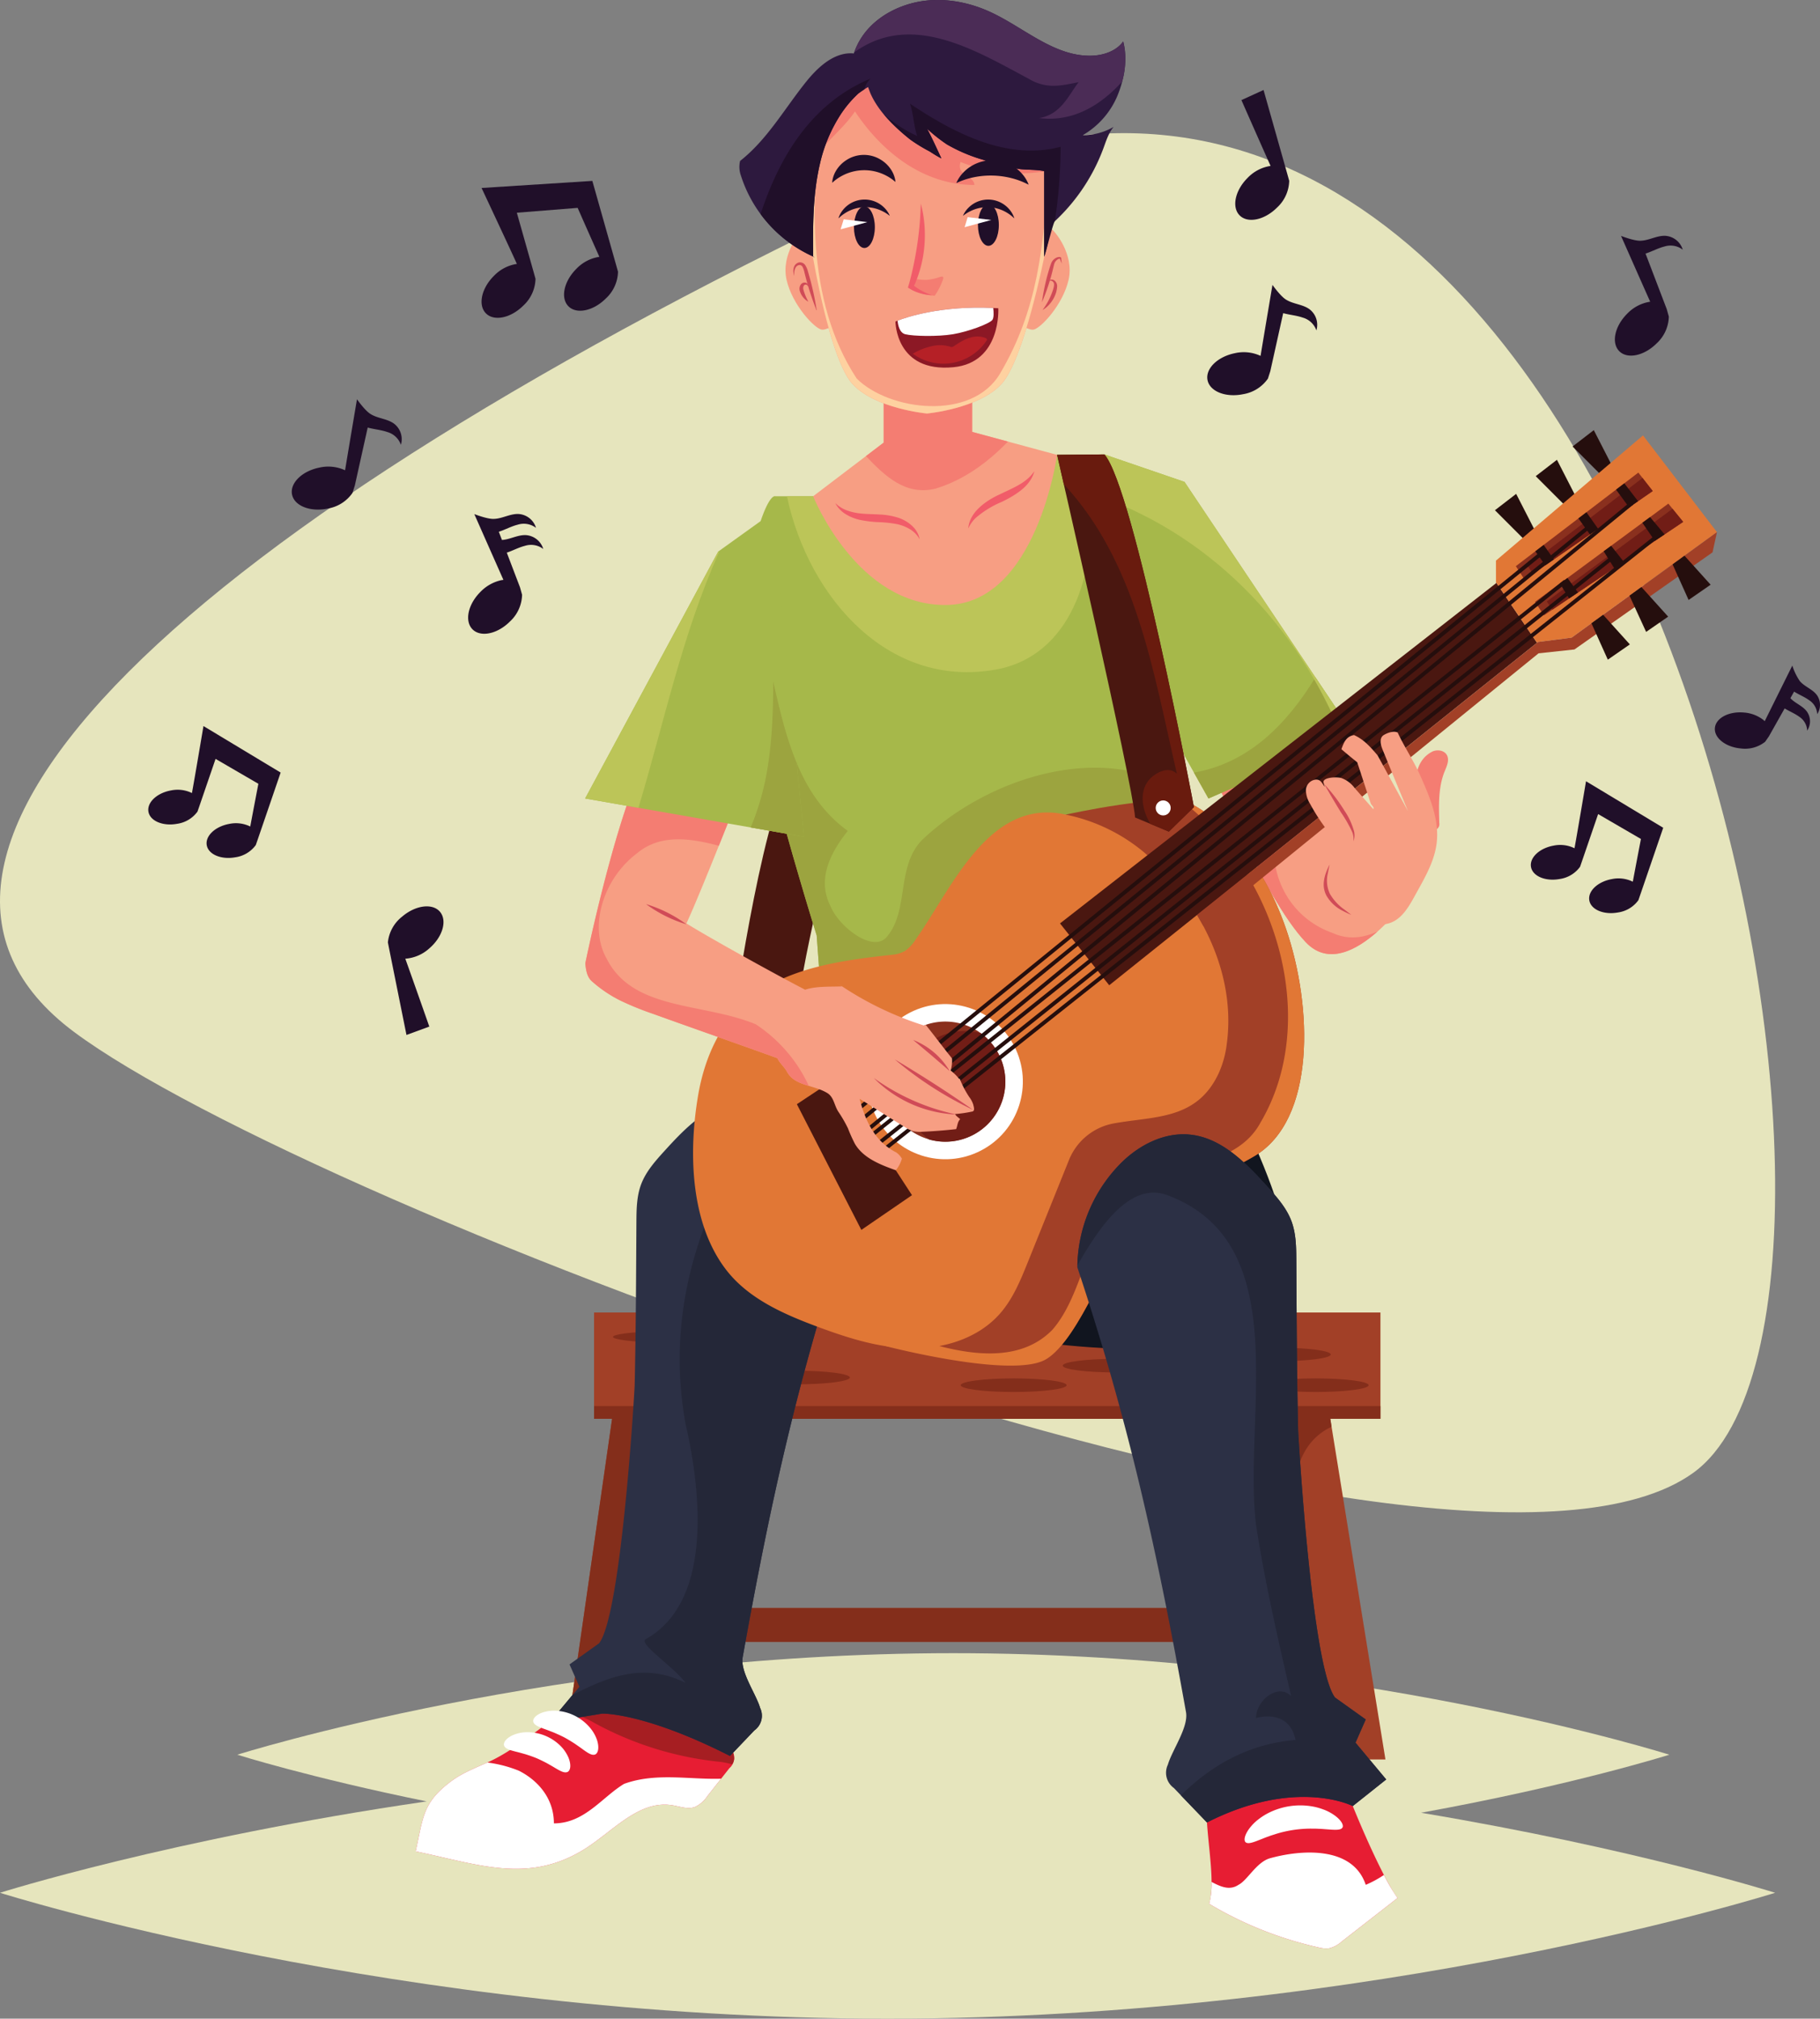 <svg xmlns="http://www.w3.org/2000/svg" width="175.878mm" height="194.981mm" viewBox="0 0 498.553 552.702">
  <rect x="0" y="0" width="498.553" height="552.702" fill="#808080" stroke="none"/>
  <title>автор (песня, поэт, мелодия)</title>
  <g>
    <path d="M417.212,80.4C216.625,174.617,124.339,264.21,188.726,312.163S566.652,480.082,632.25,432.891,617.8-13.816,417.212,80.4Z" transform="translate(-168.439 -29.618)" fill="#e6e5bd"/>
    <g>
      <path d="M557.7,525.945c41.654-7.547,68.019-15.893,68.019-15.893s-87.813-27.8-196.136-27.8-196.136,27.8-196.136,27.8,19.671,6.226,51.865,12.785c-70.076,10.2-116.873,25.019-116.873,25.019S277.293,582.32,411.572,582.32,654.7,547.856,654.7,547.856,616.61,535.8,557.7,525.945Z" transform="translate(-168.439 -29.618)" fill="#e6e5bd"/>
      <g>
        <path d="M322.706,511.358h23.882l4.19-32.21H511.619l6.009,32.21h30.325l-15.109-93.275h13.74V388.968H331.171v29.115h4.936Zm36.015-93.275H500.226l9.665,51.8H351.983Z" transform="translate(-168.439 -29.618)" fill="#a24027"/>
        <path d="M524.487,465.078c-1.152-13.826-6.707-37.579,8.709-44.822l-.352-2.173h13.74V414.59H331.171v3.493h4.936l-13.4,93.275h23.882l4.19-32.21H511.619l6.009,32.21h16.624A146.709,146.709,0,0,1,524.487,465.078Zm-172.5,4.808,6.739-51.8H500.226l9.665,51.8Z" transform="translate(-168.439 -29.618)" fill="#842e1b"/>
        <g>
          <ellipse cx="191.362" cy="366.039" rx="23.441" ry="1.861" fill="#842e1b"/>
          <ellipse cx="218.297" cy="377.159" rx="14.503" ry="1.861" fill="#842e1b"/>
          <ellipse cx="277.67" cy="379.262" rx="14.503" ry="1.861" fill="#842e1b"/>
          <ellipse cx="305.619" cy="373.908" rx="14.503" ry="1.861" fill="#842e1b"/>
          <ellipse cx="360.405" cy="379.262" rx="14.503" ry="1.861" fill="#842e1b"/>
          <ellipse cx="350.032" cy="370.848" rx="14.503" ry="1.861" fill="#842e1b"/>
        </g>
      </g>
      <g>
        <path d="M368.816,311.9s7.814-56.908,16.228-71.17l13.372,11.349s-9.874,37.636-11.69,54.928Z" transform="translate(-168.439 -29.618)" fill="#4a1710"/>
        <path d="M560.625,235.485c1.409-.766,3.484-.481,4.2.951.692,1.375-.09,2.988-.667,4.415-1.783,4.409-1.572,9.33-1.456,14.084a1.688,1.688,0,0,1-.818,1.79l-4.379,3.409C557.837,253.445,552.59,239.853,560.625,235.485Z" transform="translate(-168.439 -29.618)" fill="#f47d72"/>
        <path d="M499.687,550.892a101.713,101.713,0,0,0,29.833,11.9,7.859,7.859,0,0,0,3.053.258,8.2,8.2,0,0,0,3.452-1.883l15.248-11.878c-4.629-6.26-13.434-27.224-15.811-34.638a9.63,9.63,0,0,0-1.63-3.5,7.674,7.674,0,0,0-2.251-1.638c-7.852-4.179-17.626-3.983-25.8-.464C492.732,514.672,502.812,539.571,499.687,550.892Z" transform="translate(-168.439 -29.618)" fill="#e71d33"/>
        <path d="M516.112,538.467c-3.606,1.2-6.011,6.01-8.415,7.212-2.458,1.639-4.917.484-7.376-.8a22.727,22.727,0,0,1-.635,6.01,101.714,101.714,0,0,0,29.833,11.9,7.859,7.859,0,0,0,3.053.258,8.194,8.194,0,0,0,3.452-1.883l15.248-11.878a50.941,50.941,0,0,1-3.727-6.312,30.038,30.038,0,0,1-4.988,2.706C538.952,534.861,524.527,536.063,516.112,538.467Z" transform="translate(-168.439 -29.618)" fill="#fff"/>
        <path d="M301.926,512.2c-3.387,1.52-6.9,2.877-9.873,5.1-7.824,5.854-7.644,9.705-9.748,19.215,16.829,3.471,30.459,8.844,45.629-.235,8.1-4.849,15.276-13.88,24.6-12.408,2.1.332,4.281,1.21,6.281.481a8.37,8.37,0,0,0,3.408-2.982l6.024-7.634a3.8,3.8,0,0,0,.539-5.167l-4.878-9.882c-9.793-2.852-25.3-8.1-35.173-3.6C319.3,499.387,311.726,507.8,301.926,512.2Z" transform="translate(-168.439 -29.618)" fill="#e71d33"/>
        <path d="M368.788,508.569l-4.878-9.882c-9.793-2.852-25.3-8.1-35.173-3.6a47.351,47.351,0,0,0-6.336,3.573,18.39,18.39,0,0,1,8.589,2.543,90.666,90.666,0,0,0,34.861,10.819,25.477,25.477,0,0,1,3.152.663,3.418,3.418,0,0,0,.534-1.414A5.074,5.074,0,0,0,368.788,508.569Z" transform="translate(-168.439 -29.618)" fill="#a61e22"/>
        <path d="M339.4,518.032c-6.01,3.606-10.819,10.819-19.233,10.819,0-7.213-4.808-12.021-9.617-14.425a34.6,34.6,0,0,0-8.607-2.236l-.021.01c-3.387,1.52-6.9,2.877-9.873,5.1-7.823,5.854-7.644,9.706-9.748,19.215,16.829,3.471,30.459,8.844,45.629-.235,8.1-4.849,15.276-13.88,24.6-12.407,2.1.332,4.281,1.21,6.281.48a8.37,8.37,0,0,0,3.408-2.982l3.747-4.748C357.278,516.9,348.082,514.876,339.4,518.032Z" transform="translate(-168.439 -29.618)" fill="#fff"/>
        <path d="M504.418,327.421s28.244,50.625,13.093,62.679c-20.9,16.624-78.634,4.717-78.634,4.717l5.667-32.074,40.465-37.9Z" transform="translate(-168.439 -29.618)" fill="#11151f"/>
        <path d="M327.151,491.447l-2.7-6.118,8.106-5.79c6.056-7.949,9.572-67.147,9.731-70.5.348-14.869.389-29.768.482-44.766.022-3.508.058-7.1,1.29-10.385,1.324-3.532,3.918-6.416,6.455-9.207,5.561-6.119,11.865-12.636,20.08-13.577,6.928-.794,13.789,2.737,18.669,7.718a39.511,39.511,0,0,1,11.3,27.242c-13.531,40.554-21.148,75.236-28.681,117.319-.715,3.994,3.649,9.986,4.787,13.88a4.946,4.946,0,0,1-1.6,6.154l-6.659,6.983c-23.589-11.985-35.012-11.6-35.012-11.6l-14.349,2.356Z" transform="translate(-168.439 -29.618)" fill="#2c3045"/>
        <path d="M371.877,483.381c7.533-42.083,15.15-76.765,28.681-117.319a39.511,39.511,0,0,0-11.3-27.242,27.531,27.531,0,0,0-9.581-6.438c-17.926,24.3-29.458,54.014-23.447,87.078,3.606,15.627,8.415,48.084-10.819,58.9-2.4,1.2,7.212,7.212,10.819,12.021-11.437-5.719-21.363-1.612-30.976,3.329l-6.213,7.441,14.349-2.356s11.423-.385,35.012,11.6l6.659-6.983a4.946,4.946,0,0,0,1.6-6.154C375.525,493.366,371.162,487.375,371.877,483.381Z" transform="translate(-168.439 -29.618)" fill="#242738"/>
        <path d="M526.152,287.622c11.388,11.969,28.663-13.119,28.663-13.119s-28.549-44.933-30.152-45.634-25.19,9.242-25.19,9.242S514.345,275.213,526.152,287.622Z" transform="translate(-168.439 -29.618)" fill="#f79e83"/>
        <path d="M533.479,285.068c-19.838-7-22.679-35.524-.834-44.884-4.2-6.345-7.47-11.091-7.982-11.315-1.6-.7-25.19,9.242-25.19,9.242s14.871,37.1,26.679,49.511c6.034,6.342,13.719,2.28,19.613-2.941C541.74,286.459,537.67,286.973,533.479,285.068Z" transform="translate(-168.439 -29.618)" fill="#f47d72"/>
        <path d="M499.474,248.244l39.883-17.361-46.448-69.329-21.948-7.513-12.946.124-66.83,11.322H380.814s-1.44-.767-4.026,6.816l-11.6,8.325s8.6,45.784,26.968,105.112l4.792,65.242H503.967L488.1,228Z" transform="translate(-168.439 -29.618)" fill="#a6b84a"/>
        <path d="M495.49,241.152l3.983,7.091,39.883-17.361-10.58-15.792C521.094,227.617,510.726,238.488,495.49,241.152Z" transform="translate(-168.439 -29.618)" fill="#9ca43f"/>
        <path d="M492.909,161.553l-21.948-7.513-12.946.124-66.83,11.322H384c5.943,27.987,28.441,53.645,58.742,47.152,20.436-4.808,26.446-28.85,24.042-48.084,32.193,10.385,57.2,36.027,69.612,67.615l2.958-1.288Z" transform="translate(-168.439 -29.618)" fill="#bcc558"/>
        <path d="M490.364,245.522c-20.811-12.486-51.264-3-69.257,14-7.213,7.213-3.606,19.233-9.617,26.446-3.606,4.808-13.223-2.4-15.627-8.415-3.606-7.213,0-14.425,4.808-20.436-6.747-4.907-10.983-11.382-14-18.62h0c-2.9-6.948-4.67-14.6-6.436-22.251q0,1.415-.014,2.818c0,.224-.007.446-.009.669q-.013,1.087-.035,2.169c0,.234-.012.467-.018.7q-.027,1.069-.064,2.133c-.008.225-.018.45-.027.675q-.043,1.079-.1,2.152c-.011.21-.023.419-.035.628q-.063,1.1-.144,2.187c-.014.193-.028.385-.043.578q-.087,1.114-.195,2.22c-.017.177-.033.354-.051.531q-.115,1.135-.255,2.261c-.019.157-.036.315-.056.471-.1.774-.209,1.545-.325,2.314a72.035,72.035,0,0,1-4.781,17.419l9.852,1.722c2.485,8.832,5.216,18.149,8.218,27.847l4.792,65.242H503.967Z" transform="translate(-168.439 -29.618)" fill="#9ca43f"/>
        <path d="M345.015,243.137a40.242,40.242,0,0,1,19.268-17.191,40.244,40.244,0,0,1-19.268,17.191Z" transform="translate(-168.439 -29.618)" fill="#f15c69"/>
        <g>
          <g>
            <path d="M410.5,134.875V150.81l-19.317,14.677s12.036,30.192,36.64,29.773,30.191-41.1,30.191-41.1l-23.273-6.29v-13Z" transform="translate(-168.439 -29.618)" fill="#f79e83"/>
            <path d="M424.752,163.39c7.871-2.422,14.275-7.185,19.793-12.866l-9.8-2.649v-13H410.5V150.81l-4.854,3.688C410.872,159.988,416.562,165.437,424.752,163.39Z" transform="translate(-168.439 -29.618)" fill="#f47d72"/>
            <path d="M420.33,177.248l-.138-.235a6.231,6.231,0,0,0-.418-.64,7.433,7.433,0,0,0-2-1.815,11.543,11.543,0,0,0-3.643-1.441,32.385,32.385,0,0,0-4.9-.532,31.775,31.775,0,0,1-5.206-.617,12.68,12.68,0,0,1-4.081-1.671,7.924,7.924,0,0,1-2.148-2.025,5.908,5.908,0,0,1-.412-.674l-.126-.241.2.187a7.437,7.437,0,0,0,.578.5,9.062,9.062,0,0,0,2.391,1.318,15.641,15.641,0,0,0,3.9.858c1.5.157,3.2.16,5.038.268a19.3,19.3,0,0,1,5.265.926,10.332,10.332,0,0,1,3.806,2.324,6.828,6.828,0,0,1,1.635,2.476,5.155,5.155,0,0,1,.214.763Z" transform="translate(-168.439 -29.618)" fill="#f15c69"/>
            <path d="M451.785,158.624a7.644,7.644,0,0,1-.306.941,8.83,8.83,0,0,1-1.4,2.359c-1.453,1.87-4.222,3.69-7.287,5.132a26.373,26.373,0,0,0-7.095,4.386,9.19,9.19,0,0,0-1.573,2.01c-.3.538-.448.863-.448.863a6.926,6.926,0,0,1,.142-.98,7.788,7.788,0,0,1,1.057-2.545c1.227-2.047,3.876-4.146,7-5.62,3.077-1.453,5.78-2.644,7.468-3.993A10.963,10.963,0,0,0,451.2,159.4C451.585,158.918,451.785,158.624,451.785,158.624Z" transform="translate(-168.439 -29.618)" fill="#f15c69"/>
          </g>
          <g>
            <path d="M455.189,75.5s-.313-16.171-8.152-23.048c-3.359-2.947-8.371-3.369-13-2.887a112.781,112.781,0,0,1-23.34,0c-4.63-.481-9.642-.06-13,2.887-7.838,6.877-8.152,23.048-8.152,23.048s-1.268,16.091,1.561,24.358c0,0,4.623,27.917,10.78,34.794s20.483,8.187,20.483,8.187,14.324-1.31,20.482-8.187,11.634-34.713,11.634-34.713C457.311,91.668,455.189,75.5,455.189,75.5Z" transform="translate(-168.439 -29.618)" fill="#f79e83"/>
            <path d="M435.343,80.258c0-2.516-5.032-2.516-3.774-6.29A43.553,43.553,0,0,0,455.3,76.4c-.065-.576-.108-.908-.108-.908s-.313-16.171-8.152-23.048c-3.359-2.947-8.371-3.368-13-2.887a112.782,112.782,0,0,1-23.341,0c-4.63-.481-9.642-.06-13,2.887-7.839,6.877-8.152,23.048-8.152,23.048s-.037.478-.084,1.3c2.286-6.409,9.251-10.776,13.177-16.665C410.183,71.452,421.505,80.258,435.343,80.258Z" transform="translate(-168.439 -29.618)" fill="#f47d72"/>
            <g>
              <path d="M451.834,96.148s3.044-4.886,4.337-4.089,6.532,7.191,5,14.109-7.765,13.493-9.692,13.714-6.948-3.614-6.948-3.614Z" transform="translate(-168.439 -29.618)" fill="#f79e83"/>
              <path d="M393.225,96.148s-3.044-4.886-4.337-4.089-6.532,7.191-5,14.109,7.765,13.493,9.692,13.714,6.948-3.614,6.948-3.614Z" transform="translate(-168.439 -29.618)" fill="#f79e83"/>
            </g>
            <path d="M442.42,131.837c-7.8,13.228-30.507,10.221-39.313,1.415-13.848-21.072-13.168-50.1-8.407-77.235-4.925,7.728-5.157,19.479-5.157,19.479s-1.268,16.091,1.561,24.358c0,0,4.623,27.917,10.781,34.794s20.482,8.187,20.482,8.187,14.324-1.31,20.482-8.187,11.634-34.713,11.634-34.713c1.944-5.68,1.55-15.091,1.114-20.425C454.017,96.885,452.988,113.91,442.42,131.837Z" transform="translate(-168.439 -29.618)" fill="#fed1a0"/>
            <g>
              <path d="M391.712,100.1c-.178-.075-.351-.163-.527-.241v.114Z" transform="translate(-168.439 -29.618)" fill="#2d193e"/>
              <path d="M474.562,55.768c1.861-4.526,2.845-10.078,1.552-14.8-1.962,2.7-5.5,3.847-8.835,3.906-10.1.179-18.285-7.662-27.444-11.917-6.755-3.138-14.568-4.347-21.76-2.408s-13.413,6.628-15.744,13.7c-5.226-.488-9.7,3.588-13,7.674-5.947,7.376-10.7,15.91-18.156,21.756a7.031,7.031,0,0,0,.227,4.036,36.457,36.457,0,0,0,19.778,22.134c-.07-8.524-.091-17.163,1.876-25.456a41.743,41.743,0,0,1,5.718-13.533,30.95,30.95,0,0,1,4.761-5.618,30.766,30.766,0,0,1,2.69-1.787s.549,1.5.71,1.86a20.649,20.649,0,0,0,1,1.937c2.45,4.2,6.08,7.528,9.821,10.558a43.908,43.908,0,0,0,5.261,3.229c.67.4,1.632,1.093,3.29,1.953,0,0-3.118-6.84-3.934-8.146a44.287,44.287,0,0,0,5.447,4.307,44.312,44.312,0,0,0,9.927,4.213,47.2,47.2,0,0,0,10.332,2.577c2.131.2,4.293.11,6.394.52V99.936a31.328,31.328,0,0,0,1.549-8.515A51.966,51.966,0,0,0,470.7,70.212c.753-2.043,1.408-4.19,2.808-5.858a16.61,16.61,0,0,1-8.445,2.262A22.515,22.515,0,0,0,474.562,55.768Z" transform="translate(-168.439 -29.618)" fill="#2d193e"/>
              <path d="M450.141,51.138c4.912,2.947,8.842,1.965,13.755.982-2.947,3.93-4.912,8.842-10.807,9.825,9.3,1.162,16.88-3.522,22.742-9.983a21.645,21.645,0,0,0,.284-10.991c-1.962,2.7-5.5,3.847-8.835,3.906-10.1.179-18.285-7.662-27.444-11.917-6.755-3.138-14.568-4.347-21.76-2.408-7.085,1.91-13.221,6.5-15.631,13.4C418.053,32.688,435.542,43.352,450.141,51.138Z" transform="translate(-168.439 -29.618)" fill="#4b2c56"/>
              <g>
                <path d="M376.788,88.234a36.383,36.383,0,0,0,14.4,11.62c-.07-8.524-.091-17.163,1.876-25.456a41.746,41.746,0,0,1,5.718-13.533,30.95,30.95,0,0,1,4.761-5.618,15.976,15.976,0,0,1,1.649-1.141,6.17,6.17,0,0,1,1.723-2.969C390.751,57.872,381.976,72.452,376.788,88.234Z" transform="translate(-168.439 -29.618)" fill="#200f29"/>
                <path d="M417.719,58.015c.982,2.947.982,5.895,1.965,8.842a36.447,36.447,0,0,1-9.183-5.985,50.494,50.494,0,0,0,7.263,6.943,43.908,43.908,0,0,0,5.261,3.229c.67.4,1.632,1.093,3.29,1.953,0,0-3.118-6.84-3.934-8.146a44.287,44.287,0,0,0,5.447,4.307,44.312,44.312,0,0,0,9.927,4.213,47.2,47.2,0,0,0,10.332,2.577c2.131.2,4.293.11,6.394.52V99.936c.817-2.538,2.465-9.358,2.921-9.782a139.556,139.556,0,0,0,1.58-20.349C444.246,73.735,429.509,65.875,417.719,58.015Z" transform="translate(-168.439 -29.618)" fill="#200f29"/>
              </g>
            </g>
            <path d="M391.784,114.225l.348.241-.048.031a76.626,76.626,0,0,1-2.8-8.4l-.469-1.807a6.139,6.139,0,0,0-.491-1.52.984.984,0,0,0-.88-.6,1.363,1.363,0,0,0-.937.527,2.927,2.927,0,0,0-.5,1.757c0,.465,0,.73,0,.73s-.072-.25-.161-.717a3.012,3.012,0,0,1,.23-2.066,1.917,1.917,0,0,1,1.283-.942,1.745,1.745,0,0,1,1.715.843,6.028,6.028,0,0,1,.711,1.728l.512,1.8a76.653,76.653,0,0,1,1.844,8.66l.011.086-.059-.055Z" transform="translate(-168.439 -29.618)" fill="#d04b57"/>
            <path d="M389.875,112.215a4.03,4.03,0,0,1-.907-.643,4.936,4.936,0,0,1-1.445-2.311,2.023,2.023,0,0,1,.276-1.729,1.246,1.246,0,0,1,1.4-.5.927.927,0,0,1,.6.7.543.543,0,0,1-.038.31.571.571,0,0,0-.115-.25.688.688,0,0,0-.562-.245.676.676,0,0,0-.538.461,1.562,1.562,0,0,0-.005,1A15.332,15.332,0,0,0,389.875,112.215Z" transform="translate(-168.439 -29.618)" fill="#d04b57"/>
            <path d="M453.863,112.375a57.19,57.19,0,0,1,1.546-7.566c.294-1.034.56-1.973.9-2.891a2.817,2.817,0,0,1,1.885-1.885c.411-.077,1.034-.1.942.4.051.363.062.54.086.754l.055.608-.215-.572-.23-.63c-.022-.238-.273-.144-.486-.056a2.33,2.33,0,0,0-1.2,1.673c-.216.839-.441,1.868-.728,2.88A57.211,57.211,0,0,1,453.863,112.375Z" transform="translate(-168.439 -29.618)" fill="#d04b57"/>
            <path d="M454.019,114.5a18.665,18.665,0,0,0,2.521-4.56c.5-1.316.939-2.6.364-3.152a1.023,1.023,0,0,0-.9-.317.707.707,0,0,0-.355.185.7.7,0,0,1,.291-.336,1.261,1.261,0,0,1,1.272.047,1.942,1.942,0,0,1,.8,1.8,7.086,7.086,0,0,1-.495,2.155,8.618,8.618,0,0,1-2.209,3.223A6.834,6.834,0,0,1,454.019,114.5Z" transform="translate(-168.439 -29.618)" fill="#d04b57"/>
            <g>
              <path d="M413.731,79.428l-.7-.559a12.45,12.45,0,0,0-1.9-1.2,12.91,12.91,0,0,0-12.181.16,12.453,12.453,0,0,0-1.869,1.249l-.682.577a5.941,5.941,0,0,1,.118-.91,7.532,7.532,0,0,1,.939-2.386,8.806,8.806,0,0,1,2.731-2.839,8.775,8.775,0,0,1,9.6-.126,8.8,8.8,0,0,1,2.8,2.766,7.524,7.524,0,0,1,1,2.361A5.9,5.9,0,0,1,413.731,79.428Z" transform="translate(-168.439 -29.618)" fill="#200f29"/>
              <path d="M450.215,80.179l-.832-.4a20.952,20.952,0,0,0-2.2-.895,23.107,23.107,0,0,0-13.692-.313,20.914,20.914,0,0,0-2.234.794l-.849.366a7.5,7.5,0,0,1,.408-.85,9.614,9.614,0,0,1,1.561-2.086,10.938,10.938,0,0,1,16,.366,9.6,9.6,0,0,1,1.465,2.155A7.471,7.471,0,0,1,450.215,80.179Z" transform="translate(-168.439 -29.618)" fill="#200f29"/>
            </g>
            <path d="M418.6,105.924a1.848,1.848,0,0,1,.777.08,14.376,14.376,0,0,0,2.758.249,13.471,13.471,0,0,0,3.69-.779c1.566-.507.949.627.52,1.7a15.872,15.872,0,0,1-1.874,3.406,15.082,15.082,0,0,1-7.026-2.152,7.1,7.1,0,0,1,.921-2.362A.651.651,0,0,1,418.6,105.924Z" transform="translate(-168.439 -29.618)" fill="#f47d72"/>
            <path d="M420.67,85.363a29.161,29.161,0,0,1,.842,4.263,34.715,34.715,0,0,1-.276,10.517,34.259,34.259,0,0,1-1.535,5.609l-.473,1.217-.248.574-.11.175c-.066.07-.038.116.015.159a1.571,1.571,0,0,0,.155.154c.278.208.557.395.825.571a16.62,16.62,0,0,0,2.735,1.415c.687.273,1.085.4,1.085.4a10.233,10.233,0,0,1-1.167-.081,12.855,12.855,0,0,1-3.129-.8c-.32-.129-.654-.271-.993-.441-.234-.123-.505-.285-.772-.442l-.412-.249c-.114-.028-.015-.128-.016-.2l.064-.226.281-.944.16-.583.308-1.223c.409-1.675.807-3.52,1.164-5.468a92.417,92.417,0,0,0,1.291-10.109C420.636,87.027,420.67,85.363,420.67,85.363Z" transform="translate(-168.439 -29.618)" fill="#f15c69"/>
            <path d="M412.181,88.718l-.536-.4a10.562,10.562,0,0,0-1.5-.886,10.377,10.377,0,0,0-10.141.5,10.571,10.571,0,0,0-1.4,1.029l-.494.447a5.787,5.787,0,0,1,.228-.638,6.808,6.808,0,0,1,.966-1.615,7.614,7.614,0,0,1,11.468-.564,6.814,6.814,0,0,1,1.12,1.512A5.771,5.771,0,0,1,412.181,88.718Z" transform="translate(-168.439 -29.618)" fill="#200f29"/>
            <path d="M432.225,88.718a5.823,5.823,0,0,1,.29-.613,6.821,6.821,0,0,1,1.12-1.512,7.614,7.614,0,0,1,11.467.564,6.819,6.819,0,0,1,.966,1.615,5.8,5.8,0,0,1,.228.638l-.495-.447a10.571,10.571,0,0,0-1.4-1.029,10.377,10.377,0,0,0-10.141-.5,10.567,10.567,0,0,0-1.5.886Z" transform="translate(-168.439 -29.618)" fill="#200f29"/>
            <g>
              <ellipse cx="270.752" cy="61.611" rx="2.862" ry="5.699" fill="#200f29"/>
              <polygon points="265.081 59.452 271.544 60.225 264.236 62.203 265.081 59.452" fill="#fff"/>
            </g>
            <g>
              <ellipse cx="236.786" cy="62.203" rx="2.862" ry="5.698" fill="#200f29"/>
              <polygon points="231.115 60.044 237.577 60.817 230.269 62.795 231.115 60.044" fill="#fff"/>
            </g>
            <path d="M429.607,130.162c-15.876,1.522-15.876-12.5-15.876-12.5s.2-.089.578-.244c2.344-.911,11.8-4.177,26.208-3.477.456.022.922.044,1.389.078C441.905,114.02,442.783,128.9,429.607,130.162Z" transform="translate(-168.439 -29.618)" fill="#8c1825"/>
            <path d="M440.306,117.175c-.7,1.044-6.666,3.266-10.832,3.955s-10.832.556-13.054,0c-1.566-.389-2-2.5-2.111-3.711,2.344-.911,11.8-4.177,26.208-3.477C440.65,115.064,440.717,116.564,440.306,117.175Z" transform="translate(-168.439 -29.618)" fill="#fff"/>
            <path d="M438.862,122.611a14.224,14.224,0,0,1-20.377,3.852,17.668,17.668,0,0,1,4.884-1.988,9.611,9.611,0,0,1,5.283.04,1.022,1.022,0,0,0,.879.024c2.841-1.96,5.774-3.618,8.976-2.327C438.675,122.281,438.91,122.787,438.862,122.611Z" transform="translate(-168.439 -29.618)" fill="#b52026"/>
          </g>
        </g>
        <g>
          <path d="M460.371,252.657s27.92-6.2,34.384-2.934,18.841,13.394,26.02,34.386,8.217,52.177-8.825,62.117-27.526,9.335-33.162,17.014-14.657,33.253-23.889,38.587-43.687-3.607-43.687-3.607L457.54,289.164Z" transform="translate(-168.439 -29.618)" fill="#a24027"/>
          <path d="M494.755,249.723a8.369,8.369,0,0,0-2.425-.693c26,19.928,37.767,60.144,21.428,87.891-7.942,14.847-30.855,9.846-41.179,24.717-7.044,9.6-8.33,23.423-15.86,32.074-10.9,11.128-29.3,5.623-43.734.333l-1.774,4.175s34.455,8.942,43.687,3.607,18.253-30.909,23.889-38.587,16.12-7.073,33.162-17.014,16-41.125,8.825-62.117S501.219,252.99,494.755,249.723Z" transform="translate(-168.439 -29.618)" fill="#e17735"/>
          <path d="M412.87,291.024c-.3.039-.595.072-.89.1-14.748,1.637-30.7,3.963-41.107,14.542-6.237,6.341-9.677,15.007-11.183,23.772-2.642,15.375-2.279,35.038,7.731,47.934,6.043,7.785,15.527,11.983,24.762,15.426,8.378,3.123,17.059,5.91,26,6.012s18.283-2.821,24.185-9.538c3.563-4.054,5.644-9.165,7.661-14.171l11.24-27.888a16.379,16.379,0,0,1,12.226-10c11.116-2.033,22.782-.861,28.776-13.738a27.414,27.414,0,0,0,2.189-7.788c2.79-19.92-7.561-39.652-22.623-52.7a48.579,48.579,0,0,0-21.468-10.329c-21.115-4.718-31.248,20.353-41.145,34.25a10.5,10.5,0,0,1-2.923,3.1A8.754,8.754,0,0,1,412.87,291.024Z" transform="translate(-168.439 -29.618)" fill="#e17735"/>
          <circle cx="427.388" cy="325.773" r="21.241" transform="translate(-270.021 201.394) rotate(-27.16)" fill="#fff"/>
          <g>
            <path d="M442.022,318.266a16.435,16.435,0,1,1-4.889-5.75A16.448,16.448,0,0,1,442.022,318.266Z" transform="translate(-168.439 -29.618)" fill="#8a301e"/>
            <path d="M442.022,318.266a16.442,16.442,0,0,1-19.07,23.345,16.449,16.449,0,0,1,14.181-29.095A16.337,16.337,0,0,1,442.022,318.266Z" transform="translate(-168.439 -29.618)" fill="#711d16"/>
          </g>
          <g>
            <g>
              <polygon points="417.161 147.357 409.507 139.697 415.32 135.22 420.214 144.759 417.161 147.357" fill="#250e0d"/>
              <polygon points="428.334 138.03 420.68 130.37 426.493 125.892 431.387 135.431 428.334 138.03" fill="#250e0d"/>
              <polygon points="438.428 129.905 430.774 122.245 436.588 117.768 441.481 127.306 438.428 129.905" fill="#250e0d"/>
            </g>
            <polygon points="409.791 159.704 290.369 252.829 303.848 269.759 421.029 175.99 409.791 159.423 409.791 159.704" fill="#4a1710"/>
            <polygon points="430.527 174.577 470.325 145.7 450.066 119.213 409.788 153.494 409.791 159.423 421.029 175.99 421.305 175.769 430.527 174.577" fill="#e17735"/>
            <path d="M498.062,283.136c1.158-.993,91.836-74.644,91.836-74.644l9.832-1.055,37.825-26.587,1.209-5.531-39.8,28.877-9.222,1.192-93.4,74.741Z" transform="translate(-168.439 -29.618)" fill="#a24027"/>
            <g>
              <polygon points="461.431 152.154 468.593 160.092 462.559 164.267 458.171 154.52 461.431 152.154" fill="#250e0d"/>
              <polygon points="449.631 160.716 456.959 168.837 450.924 173.012 446.365 163.086 449.631 160.716" fill="#250e0d"/>
              <polygon points="439.145 168.325 446.463 176.436 440.429 180.612 435.943 170.648 439.145 168.325" fill="#250e0d"/>
            </g>
            <g>
              <polygon points="452.733 134.446 419.915 157.124 417.627 158.705 415.24 155.01 448.789 129.396 449.938 130.865 452.733 134.446" fill="#8a301e"/>
              <polygon points="461.074 142.89 425.218 166.947 422.929 168.48 420.486 164.791 457.012 137.888 458.156 139.301 461.074 142.89" fill="#8a301e"/>
            </g>
            <g>
              <polygon points="452.733 134.446 419.915 157.124 418.468 154.886 449.938 130.865 452.733 134.446" fill="#711d16"/>
              <polygon points="461.074 142.89 425.218 166.947 423.718 164.676 458.156 139.301 461.074 142.89" fill="#711d16"/>
            </g>
            <polygon points="420.567 150.944 423.3 154.785 425.658 153.156 422.854 149.197 420.567 150.944" fill="#250e0d"/>
            <polygon points="432.374 141.929 435.532 146.333 437.778 144.781 434.57 140.253 432.374 141.929" fill="#250e0d"/>
            <polygon points="442.685 134.057 446.257 138.922 448.715 137.223 444.946 132.33 442.685 134.057" fill="#250e0d"/>
            <polygon points="449.894 143.131 453.308 148.1 455.978 146.309 452.004 141.577 449.894 143.131" fill="#250e0d"/>
            <polygon points="439.292 150.94 442.178 155.568 444.797 153.811 441.339 149.432 439.292 150.94" fill="#250e0d"/>
            <polygon points="427.309 159.765 429.825 163.856 432.254 162.226 429.375 158.244 427.309 159.765" fill="#250e0d"/>
          </g>
          <rect x="370.923" y="258.185" width="248.615" height="1.065" transform="translate(-220.687 340.705) rotate(-39.105)" fill="#250e0d"/>
          <rect x="370.622" y="256.38" width="262.225" height="1.065" transform="translate(-217.976 344.946) rotate(-39.162)" fill="#250e0d"/>
          <rect x="370.273" y="254.449" width="276.596" height="1.065" transform="translate(-214.847 350.497) rotate(-39.334)" fill="#250e0d"/>
          <rect x="376.301" y="261.728" width="276.078" height="1.065" transform="matrix(0.783, -0.621, 0.621, 0.783, -220.041, 346.816)" fill="#250e0d"/>
          <rect x="376.406" y="263.4" width="262.765" height="1.065" transform="translate(-222.183 344.727) rotate(-38.588)" fill="#250e0d"/>
          <rect x="376.255" y="265.64" width="248.031" height="1.065" transform="translate(-225.212 340.58) rotate(-38.593)" fill="#250e0d"/>
          <polygon points="218.287 302.32 229.009 295.223 249.82 327.234 235.949 336.745 218.287 302.32" fill="#4a1710"/>
        </g>
        <path d="M557.219,241.377c-1.6-3.546-4.307-7.641-5.905-11.187-1.111-.548-2.75.041-3.8.669-1.31.781-.916,2.592-.369,3.933q3.459,8.479,7,16.931l-8.362-15.314c-1.957-2.294-3.753-4.329-6.423-5.526-2.149.336-2.785,1.983-3.47,3.863q2.131,1.827,4.332,3.584l3.659,11.146c.25.762,1.021.948.753,1.7l-5.11-5.789a7.85,7.85,0,0,0-3.643-2.744c-1.537-.409-5.281-.138-4.88,1.271l.318,1.118c-.83-1.1-1.148-2.092-2.6-1.947a3.029,3.029,0,0,0-2.554,2.846,7.31,7.31,0,0,0,1.17,3.814,53.782,53.782,0,0,0,7.293,10.362c-.6,3.47-1.978,6.394-2.265,9.9a5.747,5.747,0,0,0,.264,2.861,6.893,6.893,0,0,0,3.043,2.7l12.133,7.091c4.644-.639,6.8-5.282,8.924-9.084,2.317-4.155,4.672-8.421,5.252-13.056C562.8,253.959,559.98,247.5,557.219,241.377Z" transform="translate(-168.439 -29.618)" fill="#f79e83"/>
        <path d="M539.18,259.973l.016-.182a4.038,4.038,0,0,0,.023-.517,5.61,5.61,0,0,0-.355-1.82,35.354,35.354,0,0,0-3.085-5.386c-2.57-4.177-4.544-7.687-4.544-7.687a44.556,44.556,0,0,1,5.449,7.128,18.953,18.953,0,0,1,2.694,5.808,5.135,5.135,0,0,1,.006,1.972,3.5,3.5,0,0,1-.143.511Z" transform="translate(-168.439 -29.618)" fill="#d04b57"/>
        <path d="M538.611,280.1a23.761,23.761,0,0,1-2.287-1.066,10.465,10.465,0,0,1-4.539-4.208,6.525,6.525,0,0,1-.732-3.449,9.946,9.946,0,0,1,.594-2.74c.266-.741.53-1.314.714-1.708l.3-.608-.138.661c-.089.425-.225,1.038-.357,1.79a8.444,8.444,0,0,0,.568,5.566,13.541,13.541,0,0,0,3.883,4.25Z" transform="translate(-168.439 -29.618)" fill="#d04b57"/>
        <g>
          <path d="M411.5,334.356c.01.056.023.111.034.167C411.582,334.455,411.6,334.367,411.5,334.356Z" transform="translate(-168.439 -29.618)" fill="#f79e83"/>
          <path d="M435.025,332a6.854,6.854,0,0,0-1.074-2.012,26.491,26.491,0,0,1-2.635-5.078c-.035.08-.11.146-.168.063a13.071,13.071,0,0,0-2.292-2.244,9.207,9.207,0,0,0,.356-3.333c-2.413-3-4.622-5.983-7.036-8.984a.484.484,0,0,0-.309-.221c-.13-.009-.254.165-.158.253a89.278,89.278,0,0,1-24.125-11.795c-.684-.468,2.18,1.527,1.506,1.044-3.125.117-7.138-.1-10.1.907-7.381-3.811-25.507-13.793-32.519-18.147,4.225-9.1,15.656-38.371,15.656-38.371l-28.428-3.36c-7.814,17.943-14.928,52.661-14.928,52.661.173,1.844.467,3.692,1.749,4.855a35.308,35.308,0,0,0,7.952,5.37,81.812,81.812,0,0,0,8.932,3.62c11.135,4.011,22.839,8.095,33.973,12.106.616,1.331,1.95,2.433,2.647,3.724,2.1,3.9,7.18,3.532,10.988,5.8,1.862,1.11,1.9,3.333,3.08,5.154a36.322,36.322,0,0,1,2.621,4.524,43.244,43.244,0,0,0,1.926,4.289c2.322,3.892,6.923,5.682,11.191,7.208a9.01,9.01,0,0,0,1.667-3.176,5.1,5.1,0,0,0-1.593-1.734,15.586,15.586,0,0,1-4.1-2.982c-3.085-3.127-4.793-7.4-5.879-11.652,4.219,2.551,8.312,5.258,12.531,7.809a8.7,8.7,0,0,0,2.039,1,8.415,8.415,0,0,0,2.7.186q4.588-.2,9.154-.718c.427-1.021.336-1.922,1.107-2.716-.4-.419-1.172-.868-1.383-1.411a34.673,34.673,0,0,0,4.716-.691C435.537,333.806,435.215,332.743,435.025,332Z" transform="translate(-168.439 -29.618)" fill="#f79e83"/>
          <path d="M375.467,310.07c-14.425-6.011-33.659-3.606-40.871-18.031-4.808-8.415-1.2-21.638,8.415-28.85,6.4-5.33,14.681-4.041,22.343-2.005,3.612-9,6.774-17.1,6.774-17.1l-28.428-3.36c-7.814,17.943-14.928,52.661-14.928,52.661.173,1.844.467,3.692,1.749,4.855a35.308,35.308,0,0,0,7.952,5.37,81.776,81.776,0,0,0,8.932,3.62c11.135,4.011,22.839,8.095,33.974,12.106.616,1.331,1.95,2.433,2.647,3.724,1.244,2.306,3.525,3.119,5.969,3.867A40.528,40.528,0,0,0,375.467,310.07Z" transform="translate(-168.439 -29.618)" fill="#f47d72"/>
          <path d="M430.456,334.768l-.991-.056c-.639-.033-1.561-.127-2.7-.3a33.728,33.728,0,0,1-16.255-7.178c-.89-.724-1.58-1.343-2.035-1.793l-.709-.695.814.566c.517.371,1.284.882,2.24,1.489a59.738,59.738,0,0,0,16.055,7.09c1.093.3,1.987.521,2.609.652Z" transform="translate(-168.439 -29.618)" fill="#d04b57"/>
          <path d="M434.984,333.489a98.327,98.327,0,0,1-21.447-13.816s4.938,2.91,10.85,6.712S434.984,333.489,434.984,333.489Z" transform="translate(-168.439 -29.618)" fill="#d04b57"/>
          <path d="M418.573,314.354a16.929,16.929,0,0,1,1.791.8,20.052,20.052,0,0,1,7.155,6.1A16.931,16.931,0,0,1,428.6,322.9l-1.469-1.282-3.513-3.023-3.542-2.989Z" transform="translate(-168.439 -29.618)" fill="#d04b57"/>
          <path d="M356.474,282.692a36.2,36.2,0,0,1-11.059-5.529,36.2,36.2,0,0,1,11.059,5.529Z" transform="translate(-168.439 -29.618)" fill="#d04b57"/>
        </g>
        <polygon points="196.747 151.01 160.284 218.626 220.22 229.1 213.576 161.499 196.747 151.01" fill="#a6b84a"/>
        <path d="M365.186,180.627l-36.463,67.616,14.6,2.552c7.038-23.313,11.971-47.511,22.1-70.017Z" transform="translate(-168.439 -29.618)" fill="#bcc558"/>
        <path d="M388.663,258.715l-13.247-2.32-1.334-.228a71.775,71.775,0,0,0,4.784-17.418q.18-1.154.325-2.308c.024-.156.036-.313.06-.469.084-.757.168-1.515.253-2.26.012-.18.036-.361.048-.541.072-.733.132-1.479.193-2.212.024-.192.036-.385.048-.577.048-.733.1-1.455.144-2.188.012-.216.024-.421.036-.637.036-.709.072-1.431.1-2.152.012-.216.024-.445.024-.673.036-.709.048-1.419.072-2.128,0-.24.012-.469.012-.7.012-.721.024-1.455.036-2.176,0-.228.012-.445.012-.673.012-.926.012-1.875.012-2.813.89,3.823,1.767,7.657,2.789,11.4a91.242,91.242,0,0,0,3.642,10.855c0,.012.012.012.012.024Z" transform="translate(-168.439 -29.618)" fill="#9ca43f"/>
        <path d="M539.753,506.752l2.8-6.351-8.415-6.01c-6.287-8.252-9.937-69.708-10.1-73.19-.361-15.436-.4-30.9-.5-46.473-.023-3.641-.061-7.372-1.339-10.781-1.374-3.667-4.067-6.66-6.7-9.558-5.773-6.352-12.318-13.118-20.846-14.095-7.192-.824-14.315,2.841-19.381,8.012a41.018,41.018,0,0,0-11.726,28.281c14.046,42.1,21.954,78.105,29.774,121.793.742,4.147-3.788,10.366-4.969,14.41a5.134,5.134,0,0,0,1.659,6.388c2.3,2.416,6.75,7.013,9.054,9.429,24.488-12.442,39.944-4.493,39.944-4.493l9.158-7.283Z" transform="translate(-168.439 -29.618)" fill="#2c3045"/>
        <path d="M539.753,506.752l2.8-6.351-8.415-6.01c-6.287-8.252-9.937-69.708-10.1-73.19-.361-15.436-.4-30.9-.5-46.473-.023-3.641-.061-7.372-1.339-10.781-1.374-3.667-4.067-6.66-6.7-9.558-5.773-6.352-12.318-13.118-20.846-14.095-7.192-.824-14.315,2.841-19.381,8.012a41.081,41.081,0,0,0-11.711,27.781c6.017-10.531,14.57-23.267,24.9-19.135,34.861,13.223,20.436,60.1,24.042,90.157,2.4,15.627,6.01,31.254,9.617,46.882-3.606-3.606-9.617,1.2-9.617,6.01,4.808-1.2,9.617,0,10.819,6.01-12.838,1.07-23.052,6.907-31.4,15.167,2.354,2.45,5.371,5.576,7.136,7.428,24.488-12.442,39.944-4.493,39.944-4.493l9.158-7.283Z" transform="translate(-168.439 -29.618)" fill="#242738"/>
        <path d="M323.877,514.782c-.86.37-2-.3-3.4-1.119-.691-.425-1.491-.873-2.34-1.35-.874-.452-1.811-.921-2.83-1.356-1.028-.413-2.022-.744-2.96-1.042-.938-.263-1.82-.513-2.609-.7-1.566-.41-2.849-.743-3.2-1.613-.333-.8.509-2.13,2.637-3.011a10.21,10.21,0,0,1,3.9-.7,12.913,12.913,0,0,1,8.8,3.645,10.21,10.21,0,0,1,2.262,3.253C325.023,512.916,324.68,514.45,323.877,514.782Z" transform="translate(-168.439 -29.618)" fill="#fff"/>
        <path d="M331.413,510.01c-.885.306-1.982-.465-3.327-1.424-.664-.5-1.437-1.026-2.259-1.593-.848-.544-1.76-1.112-2.756-1.654-1.008-.521-1.99-.957-2.915-1.354-.93-.363-1.8-.7-2.586-.977-1.549-.576-2.8-1.051-3.045-1.956-.237-.837.766-2.057,2.992-2.7a10.49,10.49,0,0,1,3.979-.285,13.257,13.257,0,0,1,8.481,4.5,10.49,10.49,0,0,1,2,3.454C332.686,508.222,332.239,509.736,331.413,510.01Z" transform="translate(-168.439 -29.618)" fill="#fff"/>
        <path d="M536.172,530.011c-.5.8-2.223.62-4.59.444-.6-.043-1.228-.106-1.914-.114-.671-.061-1.4-.028-2.142-.052A32.741,32.741,0,0,0,518,531.731c-.7.243-1.407.427-2.031.684-.653.211-1.237.458-1.794.676-2.209.869-3.8,1.553-4.516.934-.66-.551-.238-2.479,1.791-4.71a12.408,12.408,0,0,1,1.808-1.639,16.755,16.755,0,0,1,2.36-1.525,19.344,19.344,0,0,1,12.531-1.9,16.756,16.756,0,0,1,2.706.758,12.406,12.406,0,0,1,2.212,1.031C535.666,527.572,536.64,529.29,536.172,530.011Z" transform="translate(-168.439 -29.618)" fill="#fff"/>
        <path d="M458.015,154.165s20.651,89.852,21.361,99.274l9.249,3.878,6.866-6.712s-16.448-87.546-24.529-96.565Z" transform="translate(-168.439 -29.618)" fill="#4a1710"/>
        <path d="M495.49,250.6s-16.448-87.546-24.529-96.565l-12.946.124s.7,3.034,1.837,8.032c19.827,21.377,24.408,50.831,30.976,79.292-2.4-2.4-6.01,0-7.213,1.2-3.137,3.137-2.633,8.092-.077,12.493l5.086,2.132Z" transform="translate(-168.439 -29.618)" fill="#691b0e"/>
        <circle cx="318.633" cy="221.209" r="2.054" fill="#fff"/>
      </g>
    </g>
    <g>
      <path d="M521.581,79.088l-.572-2.048-6.448-22.783-6.06,2.767s4.8,10.912,7.988,18.024a10.95,10.95,0,0,0-6.328,3.311c-3.422,3.422-4.372,8-2.14,10.239s6.817,1.273,10.229-2.14a10.283,10.283,0,0,0,3.339-7.315l.009-.009Z" transform="translate(-168.439 -29.618)" fill="#200f29"/>
      <path d="M274.7,287.685l.412,2.086,4.672,23.213,6.255-2.292s-3.941-11.249-6.575-18.586a10.949,10.949,0,0,0,6.564-2.814c3.676-3.148,4.976-7.636,2.923-10.043s-6.7-1.795-10.364,1.345a10.283,10.283,0,0,0-3.893,7.036l-.01.008Z" transform="translate(-168.439 -29.618)" fill="#200f29"/>
      <path d="M337.719,103.979l-.572-2.048L330.7,79.148l-30.346,1.938s7.791,16.593,9.675,20.791a10.95,10.95,0,0,0-6.328,3.311c-3.422,3.422-4.372,8-2.14,10.239s6.816,1.273,10.229-2.14a10.282,10.282,0,0,0,3.339-7.315l.009-.009-.018-.046-.572-2.048-4.531-16.009,16.657-1.327c1.683,3.815,4.091,9.255,5.953,13.405a10.951,10.951,0,0,0-6.328,3.311c-3.422,3.422-4.372,8-2.14,10.239s6.816,1.273,10.229-2.14a10.283,10.283,0,0,0,3.339-7.315l.009-.009Z" transform="translate(-168.439 -29.618)" fill="#200f29"/>
      <path d="M617.248,276.071l.565-1.631,6.231-18.181L602.9,243.523s-2.473,14.672-3.157,18.344a8.888,8.888,0,0,0-5.753-.716c-3.865.7-6.614,3.314-6.161,5.842s3.959,4,7.814,3.3a8.347,8.347,0,0,0,5.609-3.337l.01,0,.009-.039.565-1.631,4.378-12.775,11.726,6.815c-.64,3.323-1.549,8.066-2.225,11.7a8.888,8.888,0,0,0-5.753-.716c-3.865.7-6.614,3.314-6.161,5.842s3.959,4,7.814,3.3a8.346,8.346,0,0,0,5.609-3.337l.01,0Z" transform="translate(-168.439 -29.618)" fill="#200f29"/>
      <path d="M238.521,260.956l.565-1.631,6.231-18.181-21.142-12.735s-2.473,14.672-3.157,18.344a8.888,8.888,0,0,0-5.753-.716c-3.865.7-6.614,3.314-6.161,5.842s3.959,4,7.814,3.3a8.347,8.347,0,0,0,5.609-3.337l.01,0,.009-.039.565-1.631L227.49,237.4l11.726,6.815c-.64,3.323-1.549,8.066-2.225,11.7a8.888,8.888,0,0,0-5.753-.716c-3.865.7-6.614,3.314-6.161,5.842s3.959,4,7.814,3.3A8.346,8.346,0,0,0,238.5,261l.01,0Z" transform="translate(-168.439 -29.618)" fill="#200f29"/>
      <path d="M624.351,97.121a5.544,5.544,0,0,1,5.046.858,5.349,5.349,0,0,0-4.732-3.791c-1.965-.111-3.819.886-5.765,1.227a7.855,7.855,0,0,1-1.042.111c-1.789.092-5.368-1.319-5.368-1.319s6.179,13.989,7.986,18.02a10.953,10.953,0,0,0-6.324,3.311c-3.422,3.422-4.372,8-2.14,10.239s6.816,1.273,10.229-2.14a10.285,10.285,0,0,0,3.339-7.312l.007-.007-.014-.034a.072.072,0,0,0,0-.016L625,114.218l-.009-.014L619.2,99.049l.166-.055C621.058,98.431,622.627,97.554,624.351,97.121Z" transform="translate(-168.439 -29.618)" fill="#200f29"/>
      <path d="M525.3,116.579a5.544,5.544,0,0,1,3.739,3.5,5.349,5.349,0,0,0-1.861-5.771c-1.579-1.175-3.675-1.364-5.487-2.151a7.842,7.842,0,0,1-.931-.482c-1.544-.909-3.754-4.058-3.754-4.058s-2.548,15.079-3.26,19.439a10.951,10.951,0,0,0-7.1-.72c-4.741.971-8.054,4.267-7.425,7.367s4.988,4.817,9.717,3.848a10.284,10.284,0,0,0,6.814-4.264l.01,0,.007-.036c0-.005.006-.009.007-.015l.65-2.024c0-.005,0-.011,0-.016l3.518-15.836.169.045C521.831,115.858,523.623,115.991,525.3,116.579Z" transform="translate(-168.439 -29.618)" fill="#200f29"/>
      <path d="M274.519,147.9a5.544,5.544,0,0,1,3.739,3.5,5.349,5.349,0,0,0-1.861-5.771c-1.579-1.174-3.675-1.364-5.487-2.151a7.833,7.833,0,0,1-.931-.482c-1.544-.909-3.754-4.058-3.754-4.058s-2.548,15.079-3.259,19.439a10.952,10.952,0,0,0-7.1-.72c-4.741.971-8.054,4.267-7.425,7.367s4.988,4.817,9.717,3.848a10.284,10.284,0,0,0,6.814-4.264l.01,0,.007-.036c0-.005.006-.009.007-.015l.65-2.024c0-.005,0-.011,0-.016l3.518-15.836.169.045C271.049,147.184,272.841,147.316,274.519,147.9Z" transform="translate(-168.439 -29.618)" fill="#200f29"/>
      <path d="M312.53,176.135c-1.965-.111-3.819.885-5.765,1.227a6.372,6.372,0,0,1-.83.092l-.858-2.242.166-.055c1.688-.563,3.256-1.439,4.981-1.873a5.544,5.544,0,0,1,5.046.858,5.349,5.349,0,0,0-4.732-3.791c-1.965-.111-3.819.885-5.765,1.227a7.815,7.815,0,0,1-1.042.111c-1.789.092-5.368-1.319-5.368-1.319s6.346,14.353,7.979,18.015c-.184.018-.369.046-.553.074a11.355,11.355,0,0,0-5.765,3.238c-3.422,3.422-4.372,8-2.14,10.239a3.752,3.752,0,0,0,1.042.738c2.426,1.19,6.245.065,9.187-2.878a10.283,10.283,0,0,0,3.339-7.315h.009l-.018-.055-.572-2.048-.009-.009-3.6-9.436c1.679-.563,3.238-1.43,4.953-1.863a5.544,5.544,0,0,1,5.046.858A5.349,5.349,0,0,0,312.53,176.135Z" transform="translate(-168.439 -29.618)" fill="#200f29"/>
      <path d="M663.393,224.426c-1.009-1.365-2.692-2.046-3.991-3.149a5.479,5.479,0,0,1-.519-.5l1.015-1.8.128.08c1.3.81,2.749,1.368,3.987,2.273a4.782,4.782,0,0,1,2.211,3.821,4.614,4.614,0,0,0-.092-5.229c-1.009-1.365-2.692-2.046-3.991-3.15a6.754,6.754,0,0,1-.648-.631,16.181,16.181,0,0,1-2.083-4.289s-6.027,12.121-7.557,15.222c-.114-.112-.234-.219-.354-.327a9.8,9.8,0,0,0-5.325-2.041c-4.157-.385-7.716,1.506-7.974,4.222a3.242,3.242,0,0,0,.085,1.1c.547,2.265,3.4,4.179,6.973,4.51a8.87,8.87,0,0,0,6.694-1.815l.005.006.027-.043,1.044-1.508v-.011l4.279-7.587c1.3.8,2.733,1.361,3.966,2.26a4.782,4.782,0,0,1,2.211,3.821A4.614,4.614,0,0,0,663.393,224.426Z" transform="translate(-168.439 -29.618)" fill="#200f29"/>
    </g>
  </g>
</svg>
